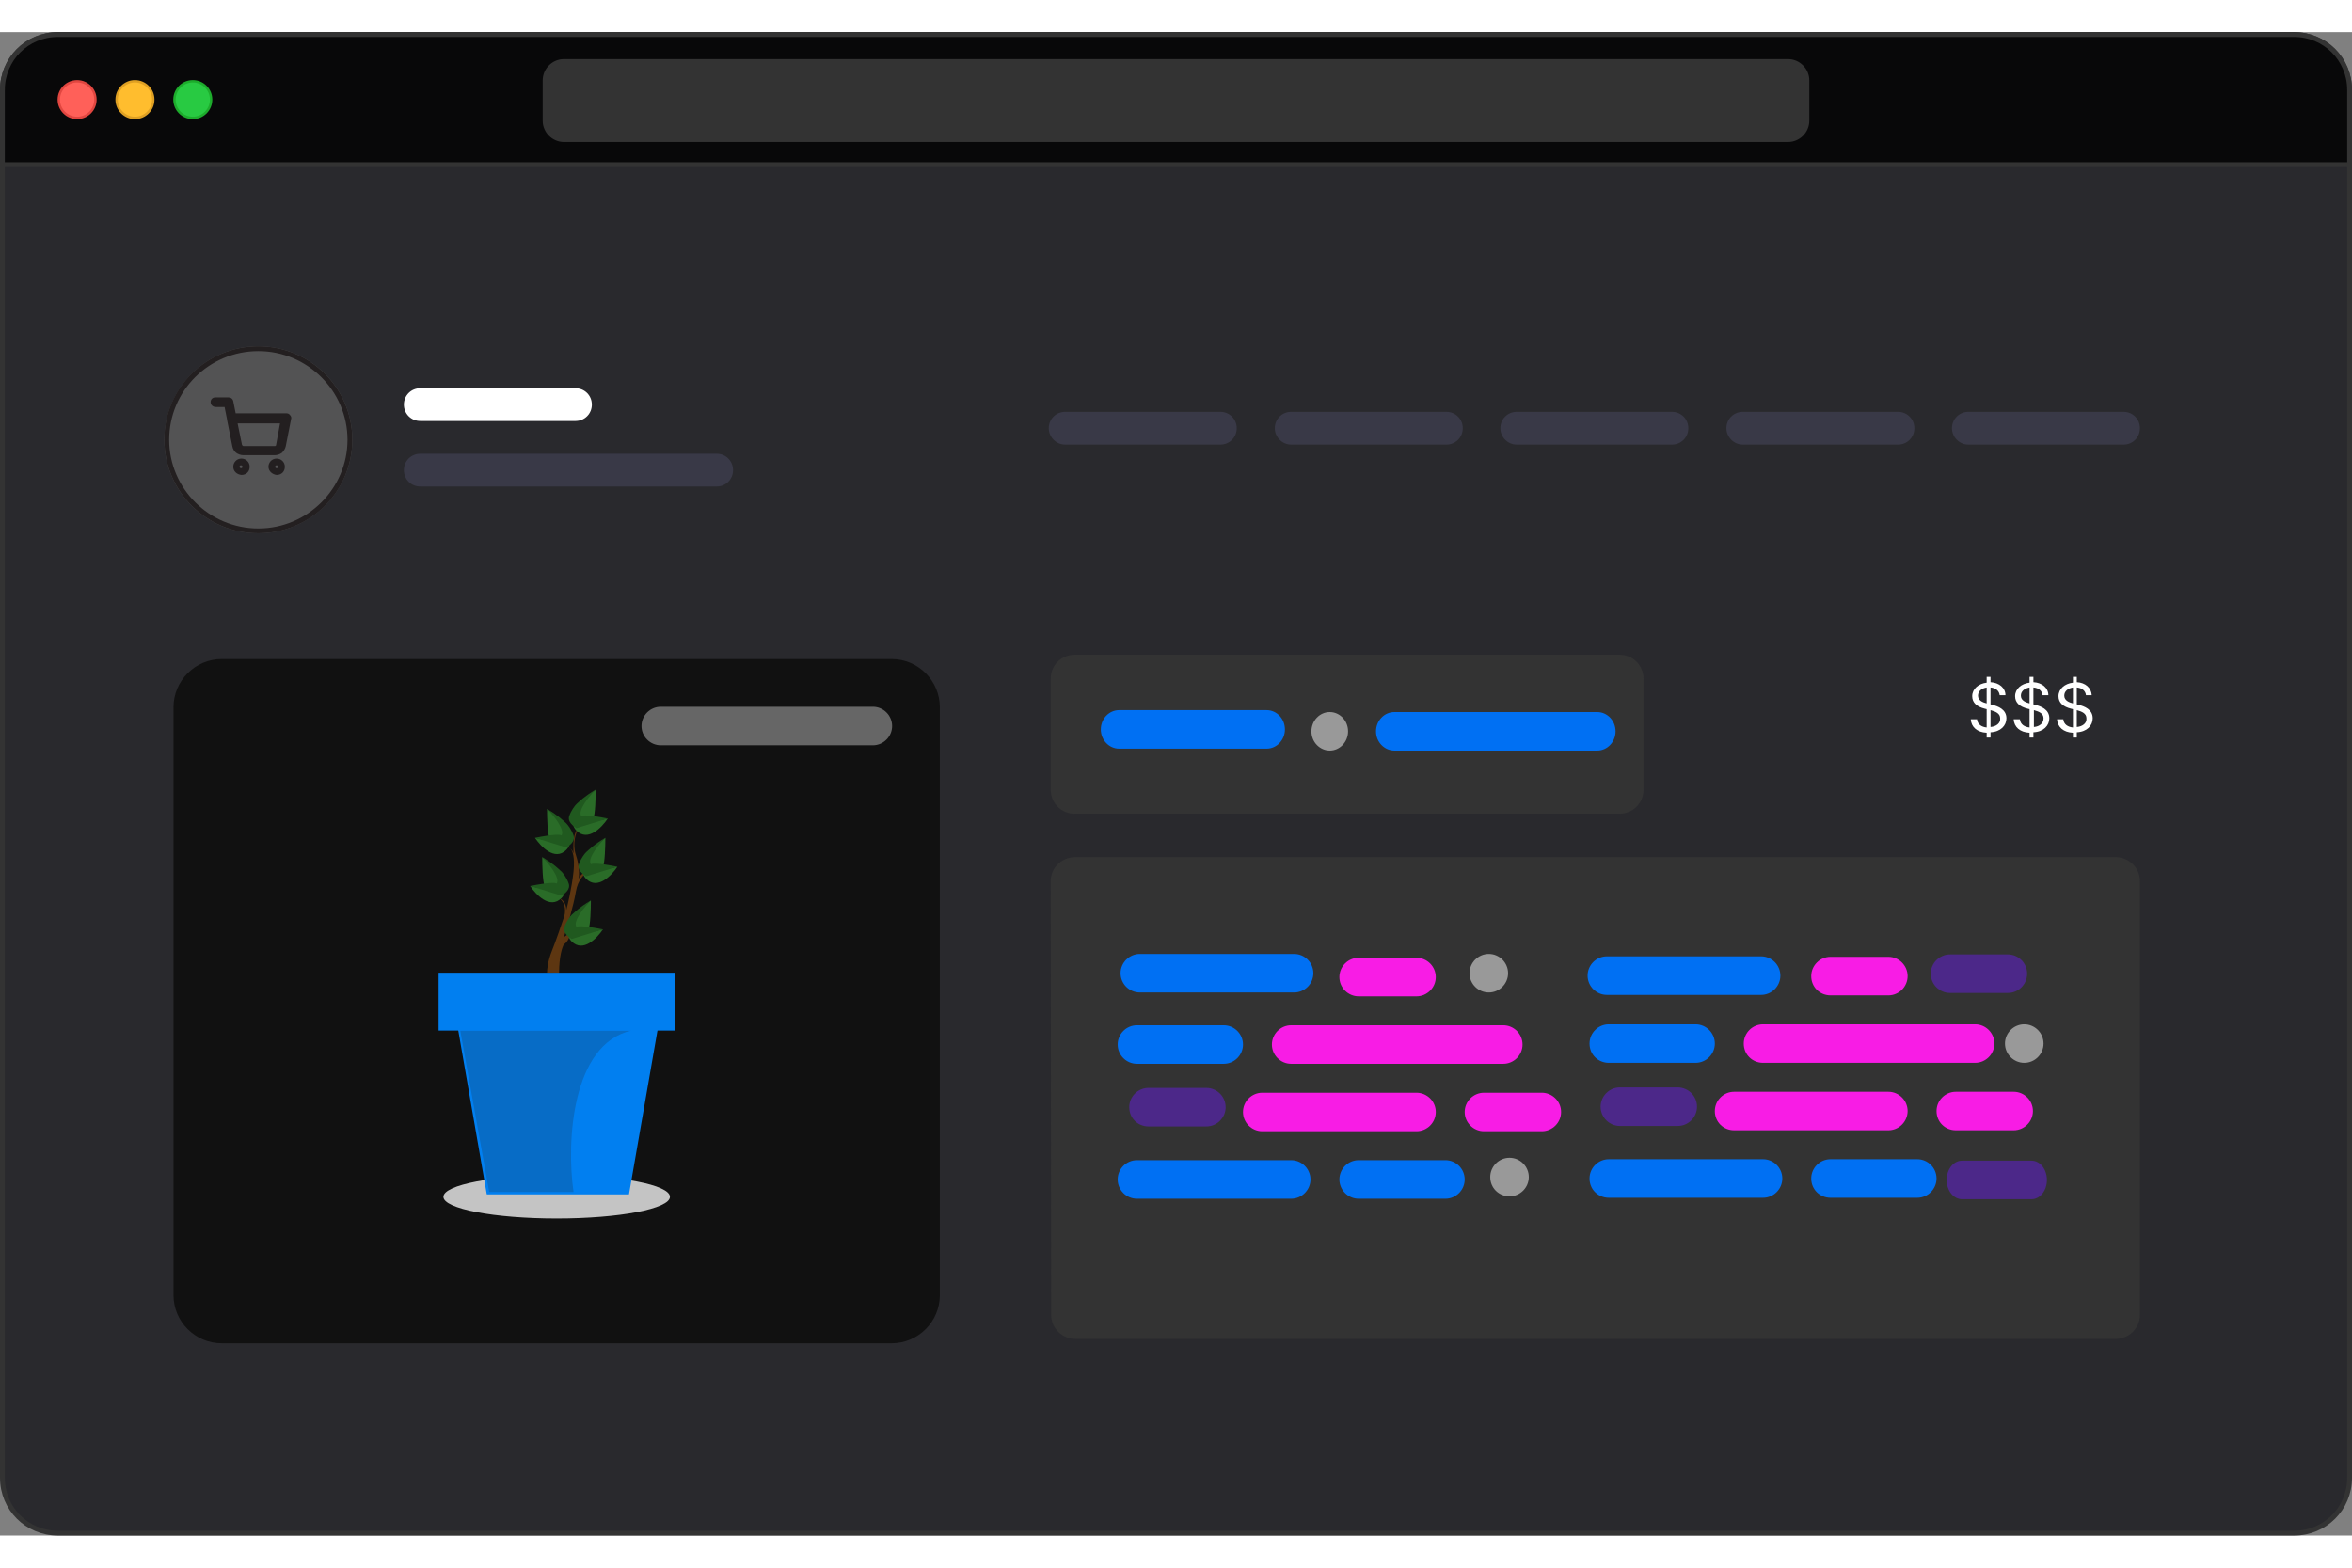 
<!-- Generator: Adobe Illustrator 26.3.1, SVG Export Plug-In . SVG Version: 6.00 Build 0)  -->
<svg xmlns="http://www.w3.org/2000/svg" width="480" height="320" viewBox="0 0 488 312" style="enable-background:new 0 0 488 312;" xml:space="preserve">
<rect x="0" y="0" width="488" height="312" fill="#808080" stroke="none"/>
<style type="text/css">
	.st0{fill:#131318;fill-opacity:0.8;stroke:#333333;}
	.st1{fill:#333333;}
	.st2{fill-opacity:0.8;stroke:#333333;}
	.st3{fill:#FF6059;stroke:#E14640;stroke-width:0.5;}
	.st4{fill:#FFBD2E;stroke:#DFA023;stroke-width:0.5;}
	.st5{fill:#28CA42;stroke:#1DAC2C;stroke-width:0.5;}
	.st6{fill:#111111;}
	.st7{fill:none;}
	.st8{opacity:0.28;fill:#BFBEBB;}
	.st9{fill:#231F20;}
	.st10{fill:#393947;}
	.st11{fill:#FFFFFF;}
	.st12{fill:#C4C4C4;}
	.st13{fill:#017FF0;}
	.st14{fill:#076CC6;}
	.st15{fill:#5D3611;}
	.st16{fill:#2A6C28;}
	.st17{fill:#20591F;}
	.st18{fill:#0070F3;}
	.st19{fill:#999999;}
	.st20{fill:#666666;}
	.st21{fill:#4C2889;}
	.st22{fill:#F81CE5;}
</style>
<path class="st0" d="M12,0.5h464c6.4,0,11.5,5.1,11.5,11.5v288c0,6.4-5.1,11.5-11.5,11.5H12c-6.4,0-11.5-5.1-11.5-11.5V12
	C0.5,5.6,5.6,0.5,12,0.5z"/>
<path class="st1" d="M56,150.3h32v-0.8H56V150.3z M88,157.4H56v0.8h32V157.4z M56,157.4c-2,0-3.6-1.6-3.6-3.6h-0.8
	c0,2.4,2,4.4,4.4,4.4V157.4z M91.6,153.9c0,2-1.6,3.6-3.6,3.6v0.8c2.4,0,4.4-2,4.4-4.4H91.6z M88,150.3c2,0,3.6,1.6,3.6,3.6h0.8
	c0-2.4-2-4.4-4.4-4.4V150.3z M56,149.4c-2.4,0-4.4,2-4.4,4.4h0.8c0-2,1.6-3.6,3.6-3.6V149.4z"/>
<path class="st1" d="M62,136.3h12v-0.8H62V136.3z M74,143.4H62v0.8h12V143.4z M62,143.4c-2,0-3.6-1.6-3.6-3.6h-0.8
	c0,2.4,2,4.4,4.4,4.4V143.4z M77.6,139.9c0,2-1.6,3.6-3.6,3.6v0.8c2.4,0,4.4-2,4.4-4.4H77.6z M74,136.3c2,0,3.6,1.6,3.6,3.6h0.8
	c0-2.4-2-4.4-4.4-4.4V136.3z M62,135.4c-2.4,0-4.4,2-4.4,4.4h0.8c0-2,1.6-3.6,3.6-3.6V135.4z"/>
<path class="st1" d="M76,164.3h18v-0.8H76V164.3z M94,171.4H76v0.8h18V171.4z M76,171.4c-2,0-3.6-1.6-3.6-3.6h-0.8
	c0,2.4,2,4.4,4.4,4.4V171.4z M97.6,167.9c0,2-1.6,3.6-3.6,3.6v0.8c2.4,0,4.4-2,4.4-4.4H97.6z M94,164.3c2,0,3.6,1.6,3.6,3.6h0.8
	c0-2.4-2-4.4-4.4-4.4V164.3z M76,163.4c-2.4,0-4.4,2-4.4,4.4h0.8c0-2,1.6-3.6,3.6-3.6V163.4z"/>
<path class="st2" d="M0.5,12C0.5,5.6,5.6,0.5,12,0.5h464c6.4,0,11.5,5.1,11.5,11.5v15.5H0.5V12z"/>
<path class="st1" d="M113,10c0-2.2,1.8-4,4-4h254c2.2,0,4,1.8,4,4v8.4c0,2.2-1.8,4-4,4H117c-2.2,0-4-1.8-4-4V10z"/>
<path class="st1" d="M117,6.4h254V5.6H117V6.4z M374.6,10v8.4h0.8V10H374.6z M371,22H117v0.8h254V22z M113.4,18.4V10h-0.8v8.4H113.4
	z M117,22c-2,0-3.6-1.6-3.6-3.6h-0.8c0,2.4,2,4.4,4.4,4.4V22z M374.6,18.4c0,2-1.6,3.6-3.6,3.6v0.8c2.4,0,4.4-2,4.4-4.4H374.6z
	 M371,6.4c2,0,3.6,1.6,3.6,3.6h0.8c0-2.4-2-4.4-4.4-4.4V6.4z M117,5.6c-2.4,0-4.4,2-4.4,4.4h0.8c0-2,1.6-3.6,3.6-3.6V5.6z"/>
<path class="st3" d="M19.8,14c0,2.1-1.7,3.8-3.8,3.8s-3.8-1.7-3.8-3.8s1.7-3.8,3.8-3.8S19.8,11.9,19.8,14z"/>
<path class="st4" d="M31.8,14c0,2.1-1.7,3.8-3.8,3.8s-3.8-1.7-3.8-3.8s1.7-3.8,3.8-3.8S31.8,11.9,31.8,14z"/>
<path class="st5" d="M43.8,14c0,2.1-1.7,3.8-3.8,3.8s-3.8-1.7-3.8-3.8s1.7-3.8,3.8-3.8S43.8,11.9,43.8,14z"/>
<g>
	<g>
		<path class="st6" d="M46,130.1h139c5.5,0,10,4.5,10,10v122c0,5.5-4.5,10-10,10H46c-5.5,0-10-4.5-10-10v-122
			C36,134.6,40.5,130.1,46,130.1z"/>
		<path class="st1" d="M218,134.2c0-2.8,2.2-5,5-5h113c2.8,0,5,2.2,5,5v23c0,2.8-2.2,5-5,5H223c-2.8,0-5-2.2-5-5V134.2z"/>
		<path class="st1" d="M218,176.2c0-2.8,2.3-5,5.1-5h215.8c2.8,0,5.1,2.2,5.1,5v90c0,2.8-2.3,5-5.1,5H223.2c-2.8,0-5.1-2.2-5.1-5
			L218,176.2L218,176.2z"/>
		<path class="st7" d="M399,139.4c0-5.7,4.6-10.3,10.3-10.3h24.5c5.7,0,10.3,4.6,10.3,10.3v0.5c0,5.7-4.6,10.3-10.3,10.3h-24.5
			c-5.7,0-10.3-4.6-10.3-10.3V139.4z"/>
	</g>
	<g>
		<path class="st8" d="M73.1,84.6c0-10.7-8.7-19.4-19.5-19.4s-19.5,8.7-19.5,19.4S42.8,104,53.6,104C64.3,104,73.1,95.3,73.1,84.6z"
			/>
		<path class="st9" d="M72.1,84.6c0-10.1-8.3-18.4-18.5-18.4s-18.5,8.2-18.5,18.4c0,10.1,8.3,18.4,18.5,18.4S72.1,94.7,72.1,84.6z
			 M53.6,65.2c10.8,0,19.5,8.7,19.5,19.4S64.4,104,53.6,104s-19.5-8.7-19.5-19.4C34,73.9,42.8,65.2,53.6,65.2z"/>
		<path class="st10" d="M83.8,90.9c0-1.9,1.5-3.4,3.4-3.4h61.5c1.9,0,3.4,1.5,3.4,3.4s-1.5,3.4-3.4,3.4H87.2
			C85.3,94.3,83.8,92.8,83.8,90.9z"/>
		<path class="st11" d="M83.8,77.3c0-1.9,1.5-3.4,3.4-3.4h32.2c1.9,0,3.4,1.5,3.4,3.4c0,1.9-1.5,3.4-3.4,3.4H87.2
			C85.3,80.7,83.8,79.2,83.8,77.3z"/>
		<path class="st10" d="M264.5,82.2c0-1.9,1.5-3.4,3.4-3.4h32.2c1.9,0,3.4,1.5,3.4,3.4s-1.5,3.4-3.4,3.4h-32.2
			C266,85.6,264.5,84,264.5,82.2z"/>
		<path class="st10" d="M358.2,82.2c0-1.9,1.5-3.4,3.4-3.4h32.2c1.9,0,3.4,1.5,3.4,3.4s-1.5,3.4-3.4,3.4h-32.2
			C359.7,85.6,358.2,84,358.2,82.2z"/>
		<path class="st10" d="M217.6,82.2c0-1.9,1.5-3.4,3.4-3.4h32.2c1.9,0,3.4,1.5,3.4,3.4s-1.5,3.4-3.4,3.4H221
			C219.1,85.6,217.6,84,217.6,82.2z"/>
		<path class="st10" d="M311.3,82.2c0-1.9,1.5-3.4,3.4-3.4h32.2c1.9,0,3.4,1.5,3.4,3.4s-1.5,3.4-3.4,3.4h-32.2
			C312.8,85.6,311.3,84,311.3,82.2z"/>
		<path class="st10" d="M405,82.2c0-1.9,1.5-3.4,3.4-3.4h32.2c1.9,0,3.4,1.5,3.4,3.4s-1.5,3.4-3.4,3.4h-32.2
			C406.5,85.6,405,84,405,82.2z"/>
		<path class="st9" d="M50,90.5c0.2,0,0.3-0.1,0.3-0.3c0-0.2-0.1-0.3-0.3-0.3s-0.3,0.1-0.3,0.3C49.7,90.4,49.9,90.5,50,90.5z
			 M48.4,90.2c0-0.9,0.7-1.7,1.7-1.7c0.9,0,1.7,0.7,1.7,1.7s-0.7,1.7-1.7,1.7C49.1,91.8,48.4,91.1,48.4,90.2z"/>
		<path class="st9" d="M57.4,90.5c0.2,0,0.3-0.1,0.3-0.3c0-0.2-0.1-0.3-0.3-0.3s-0.3,0.1-0.3,0.3C57.1,90.4,57.2,90.5,57.4,90.5z
			 M55.7,90.2c0-0.9,0.7-1.7,1.7-1.7c0.9,0,1.7,0.7,1.7,1.7s-0.7,1.7-1.7,1.7C56.5,91.8,55.7,91.1,55.7,90.2z"/>
		<path class="st9" d="M43.7,76.8c0-0.6,0.4-1,1-1h2.7c0.5,0,0.9,0.3,1,0.8l0.5,2.5h10.5c0.3,0,0.6,0.1,0.8,0.4
			c0.2,0.2,0.3,0.5,0.2,0.8l-1.1,5.6c-0.1,0.5-0.4,1-0.8,1.4c-0.4,0.3-1,0.5-1.5,0.5h-6.5c-0.5,0-1.1-0.2-1.5-0.5
			c-0.4-0.3-0.7-0.8-0.8-1.4l0,0l-1.1-5.5c0,0,0,0,0-0.1l-0.5-2.5h-1.8C44.2,77.8,43.7,77.4,43.7,76.8z M49.3,81.2l0.9,4.4
			c0,0.1,0.1,0.1,0.1,0.2c0.1,0,0.1,0.1,0.2,0.1l0,0H57l0,0c0.1,0,0.2,0,0.2-0.1c0.1,0,0.1-0.1,0.1-0.2l0.8-4.4H49.3z"/>
	</g>
	<g>
		<path class="st11" d="M412.2,146.4h0.8v-1.1c2.1-0.1,3.3-1.4,3.3-2.9c0-1.9-1.8-2.5-2.9-2.8l-0.4-0.1V136c1.1,0.1,1.8,0.7,1.9,1.6
			h1.2c0-1.5-1.3-2.6-3.1-2.7v-1.1h-0.8v1.2c-1.7,0.2-3,1.3-3,2.8c0,1.4,1,2.2,2.6,2.6l0.4,0.1v3.8c-1-0.1-1.9-0.6-2-1.7h-1.3
			c0.1,1.6,1.3,2.7,3.3,2.8V146.4z M413,144.2v-3.5l0,0c1.1,0.3,2,0.7,2,1.7C415.1,143.4,414.2,144.1,413,144.2z M412.2,139.3
			c-0.8-0.2-1.8-0.6-1.8-1.6c0-0.9,0.7-1.5,1.8-1.7V139.3z"/>
		<path class="st11" d="M421.1,146.4h0.8v-1.1c2.1-0.1,3.3-1.4,3.3-2.9c0-1.9-1.8-2.5-2.9-2.8l-0.4-0.1V136c1.1,0.1,1.8,0.7,1.9,1.6
			h1.2c0-1.5-1.3-2.6-3.1-2.7v-1.1h-0.8v1.2c-1.7,0.2-3,1.3-3,2.8c0,1.4,1,2.2,2.6,2.6l0.4,0.1v3.8c-1-0.1-1.9-0.6-2-1.7h-1.3
			c0.1,1.6,1.3,2.7,3.3,2.8V146.4z M422,144.2v-3.5l0,0c1.1,0.3,2,0.7,2,1.7S423.2,144.1,422,144.2z M421.1,139.3
			c-0.8-0.2-1.8-0.6-1.8-1.6c0-0.9,0.7-1.5,1.8-1.7V139.3z"/>
		<path class="st11" d="M430.1,146.4h0.8v-1.1c2.1-0.1,3.3-1.4,3.3-2.9c0-1.9-1.8-2.5-2.9-2.8l-0.4-0.1V136c1.1,0.1,1.8,0.7,1.9,1.6
			h1.2c-0.1-1.5-1.3-2.6-3.1-2.7v-1.1h-0.8v1.2c-1.7,0.2-3,1.3-3,2.8c0,1.4,1,2.2,2.6,2.6l0.4,0.1v3.8c-1-0.1-1.9-0.6-2-1.7h-1.3
			c0.1,1.6,1.3,2.7,3.3,2.8V146.4z M430.9,144.2v-3.5l0,0c1.1,0.3,2,0.7,2,1.7C433,143.4,432.1,144.1,430.9,144.2z M430.1,139.3
			c-0.8-0.2-1.8-0.6-1.8-1.6c0-0.9,0.7-1.5,1.8-1.7V139.3z"/>
		<ellipse class="st12" cx="115.5" cy="241.7" rx="23.5" ry="4.5"/>
		<path class="st13" d="M101,241.2l-6-34.5h41.5l-6,34.5H101z"/>
		<path class="st14" d="M131,207.2c-12.4,2.8-13.5,23.2-12,33.5h-17.5l-6-33.5H131z"/>
		<path class="st15" d="M113.5,195.2c0-0.7,0.2-2.5,1-4.5s2-5.5,2.5-7c0.3-0.8,0.6-2.8-1-4c0.5,0.2,1.5,0.9,1.5,2.5
			c0.3-1.2,1.1-4.4,1.5-8c0.3-3-0.2-4.4-0.7-4.8c-0.1-0.1-0.2-0.1-0.3-0.2c0.1,0,0.2,0.1,0.3,0.2c0.3,0.2,0.6,0.6,0.7,1.1
			c-0.1-1.6-0.1-4.5,1-5.2c-0.5,0.8-1.3,3.1-0.5,5.5c0.8,2.4,0.7,4.3,0.5,5c0.2-0.5,0.8-1.5,2-1.5c-0.7,0.3-2.1,1.6-2.5,4
			c-0.5,3-2,8-2.5,9.5c0.3-0.2,1.5-1,1.5-1c-0.2,0.7-0.7,2.1-1.5,2.5c-0.3,0.5-1,2.4-1,6L113.5,195.2L113.5,195.2z"/>
		<rect x="91" y="195.2" class="st13" width="49" height="12"/>
		<path class="st16" d="M116.5,179.7c-2.4,2.4-5.3-0.7-6.5-2.5c1.2,0.3,3.4,0.8,3,0s-0.5-4.3-0.5-6
			C114.9,173,118.9,177.3,116.5,179.7z"/>
		<path class="st17" d="M116.5,179.2l-6.5-2c4-0.8,5.3-0.7,5.5-0.5c0.8-1.2-1.7-4.2-3-5.5c2.5,1.5,3.2,2.3,4,3
			c0.3,0.3,1.1,1.3,1.5,2.5S117.2,178.8,116.5,179.2z"/>
		<path class="st16" d="M117.5,169.7c-2.4,2.4-5.3-0.7-6.5-2.5c1.2,0.3,3.4,0.8,3,0s-0.5-4.3-0.5-6
			C115.9,163,119.9,167.3,117.5,169.7z"/>
		<path class="st17" d="M117.5,169.2l-6.5-2c4-0.8,5.3-0.7,5.5-0.5c0.8-1.2-1.7-4.2-3-5.5c2.5,1.5,3.2,2.3,4,3
			c0.3,0.3,1.1,1.3,1.5,2.5S118.2,168.8,117.5,169.2z"/>
		<path class="st16" d="M118.6,188.7c2.4,2.4,5.3-0.7,6.5-2.5c-1.2,0.3-3.4,0.8-3,0s0.5-4.3,0.5-6
			C120.3,182,116.2,186.3,118.6,188.7z"/>
		<path class="st17" d="M118.6,188.2l6.5-2c-4-0.8-5.3-0.7-5.5-0.5c-0.8-1.2,1.7-4.2,3-5.5c-2.5,1.5-3.2,2.3-4,3
			c-0.3,0.3-1.1,1.3-1.5,2.5S118,187.8,118.6,188.2z"/>
		<path class="st16" d="M121.6,175.7c2.4,2.4,5.3-0.7,6.5-2.5c-1.2,0.3-3.4,0.8-3,0s0.5-4.3,0.5-6
			C123.3,169,119.2,173.3,121.6,175.7z"/>
		<path class="st17" d="M121.6,175.2l6.5-2c-4-0.8-5.3-0.7-5.5-0.5c-0.8-1.2,1.7-4.2,3-5.5c-2.5,1.5-3.2,2.3-4,3
			c-0.3,0.3-1.1,1.3-1.5,2.5S121,174.8,121.6,175.2z"/>
		<path class="st16" d="M119.6,165.7c2.4,2.4,5.3-0.7,6.5-2.5c-1.2,0.3-3.4,0.8-3,0s0.5-4.3,0.5-6
			C121.3,159,117.2,163.3,119.6,165.7z"/>
		<path class="st17" d="M119.6,165.2l6.5-2c-4-0.8-5.3-0.7-5.5-0.5c-0.8-1.2,1.7-4.2,3-5.5c-2.5,1.5-3.2,2.3-4,3
			c-0.3,0.3-1.1,1.3-1.5,2.5C117.7,163.9,119,164.8,119.6,165.2z"/>
	</g>
</g>
<path class="st18" d="M228.4,144.7c0-2.2,1.7-4,3.8-4h30.6c2.1,0,3.8,1.8,3.8,4l0,0c0,2.2-1.7,4-3.8,4h-30.6
	C230.1,148.7,228.4,146.9,228.4,144.7L228.4,144.7z"/>
<path class="st19" d="M272.1,145.1c0-2.2,1.7-4,3.8-4l0,0c2.1,0,3.8,1.8,3.8,4l0,0c0,2.2-1.7,4-3.8,4l0,0
	C273.9,149.1,272.1,147.4,272.1,145.1L272.1,145.1z"/>
<path class="st18" d="M285.5,145.1c0-2.2,1.7-4,3.8-4h42.1c2.1,0,3.8,1.8,3.8,4l0,0c0,2.2-1.7,4-3.8,4h-42.1
	C287.3,149.1,285.5,147.4,285.5,145.1L285.5,145.1z"/>
<path class="st20" d="M133.1,144c0-2.2,1.8-4,4-4h44c2.2,0,4,1.8,4,4l0,0c0,2.2-1.8,4-4,4h-44C134.9,148,133.1,146.2,133.1,144
	L133.1,144z"/>
<path class="st18" d="M231.9,210.1c0-2.2,1.8-4,4-4h18c2.2,0,4,1.8,4,4l0,0c0,2.2-1.8,4-4,4h-18
	C233.7,214.1,231.9,212.3,231.9,210.1L231.9,210.1z"/>
<path class="st21" d="M234.3,223.1c0-2.2,1.8-4,4-4h12c2.2,0,4,1.8,4,4l0,0c0,2.2-1.8,4-4,4h-12
	C236.1,227.1,234.3,225.4,234.3,223.1L234.3,223.1z"/>
<path class="st22" d="M257.9,224.1c0-2.2,1.8-4,4-4h32c2.2,0,4,1.8,4,4l0,0c0,2.2-1.8,4-4,4h-32
	C259.7,228.1,257.9,226.3,257.9,224.1L257.9,224.1z"/>
<path class="st22" d="M303.9,224.1c0-2.2,1.8-4,4-4h12c2.2,0,4,1.8,4,4l0,0c0,2.2-1.8,4-4,4h-12
	C305.7,228.1,303.9,226.3,303.9,224.1L303.9,224.1z"/>
<path class="st22" d="M277.9,196.1c0-2.2,1.8-4,4-4h12c2.2,0,4,1.8,4,4l0,0c0,2.2-1.8,4-4,4h-12
	C279.7,200.1,277.9,198.3,277.9,196.1L277.9,196.1z"/>
<path class="st18" d="M231.9,238.1c0-2.2,1.8-4,4-4h32c2.2,0,4,1.8,4,4l0,0c0,2.2-1.8,4-4,4h-32
	C233.7,242.1,231.9,240.3,231.9,238.1L231.9,238.1z"/>
<path class="st22" d="M263.9,210.1c0-2.2,1.8-4,4-4h44c2.2,0,4,1.8,4,4l0,0c0,2.2-1.8,4-4,4h-44
	C265.7,214.1,263.9,212.3,263.9,210.1L263.9,210.1z"/>
<path class="st18" d="M277.9,238.1c0-2.2,1.8-4,4-4h18c2.2,0,4,1.8,4,4l0,0c0,2.2-1.8,4-4,4h-18
	C279.7,242.1,277.9,240.3,277.9,238.1L277.9,238.1z"/>
<path class="st18" d="M329.8,209.9c0-2.2,1.8-4,4-4h18c2.2,0,4,1.8,4,4l0,0c0,2.2-1.8,4-4,4h-18
	C331.6,213.9,329.8,212.2,329.8,209.9L329.8,209.9z"/>
<path class="st21" d="M332.1,223c0-2.2,1.8-4,4-4h12c2.2,0,4,1.8,4,4l0,0c0,2.2-1.8,4-4,4h-12C333.9,227,332.1,225.2,332.1,223
	L332.1,223z"/>
<path class="st22" d="M355.8,223.9c0-2.2,1.8-4,4-4h32c2.2,0,4,1.8,4,4l0,0c0,2.2-1.8,4-4,4h-32
	C357.6,227.9,355.8,226.2,355.8,223.9L355.8,223.9z"/>
<path class="st22" d="M401.8,223.9c0-2.2,1.8-4,4-4h12c2.2,0,4,1.8,4,4l0,0c0,2.2-1.8,4-4,4h-12
	C403.6,227.9,401.8,226.2,401.8,223.9L401.8,223.9z"/>
<path class="st22" d="M375.8,195.9c0-2.2,1.8-4,4-4h12c2.2,0,4,1.8,4,4l0,0c0,2.2-1.8,4-4,4h-12
	C377.6,199.9,375.8,198.2,375.8,195.9L375.8,195.9z"/>
<path class="st18" d="M329.8,237.9c0-2.2,1.8-4,4-4h32c2.2,0,4,1.8,4,4l0,0c0,2.2-1.8,4-4,4h-32
	C331.6,241.9,329.8,240.2,329.8,237.9L329.8,237.9z"/>
<path class="st22" d="M361.8,209.9c0-2.2,1.8-4,4-4h44c2.2,0,4,1.8,4,4l0,0c0,2.2-1.8,4-4,4h-44
	C363.6,213.9,361.8,212.2,361.8,209.9L361.8,209.9z"/>
<path class="st18" d="M375.8,237.9c0-2.2,1.8-4,4-4h18c2.2,0,4,1.8,4,4l0,0c0,2.2-1.8,4-4,4h-18
	C377.6,241.9,375.8,240.2,375.8,237.9L375.8,237.9z"/>
<path class="st18" d="M232.5,195.3c0-2.2,1.8-4,4-4h32c2.2,0,4,1.8,4,4l0,0c0,2.2-1.8,4-4,4h-32
	C234.3,199.3,232.5,197.5,232.5,195.3L232.5,195.3z"/>
<path class="st18" d="M329.4,195.8c0-2.2,1.8-4,4-4h32c2.2,0,4,1.8,4,4l0,0c0,2.2-1.8,4-4,4h-32C331.2,199.8,329.4,198,329.4,195.8
	L329.4,195.8z"/>
<path class="st19" d="M304.9,195.3c0-2.2,1.8-4,4-4l0,0c2.2,0,4,1.8,4,4l0,0c0,2.2-1.8,4-4,4l0,0
	C306.7,199.3,304.9,197.5,304.9,195.3L304.9,195.3z"/>
<path class="st19" d="M309.2,237.6c0-2.2,1.8-4,4-4l0,0c2.2,0,4,1.8,4,4l0,0c0,2.2-1.8,4-4,4l0,0C311,241.6,309.2,239.9,309.2,237.6
	L309.2,237.6z"/>
<path class="st21" d="M400.6,195.4c0-2.2,1.8-4,4-4h12c2.2,0,4,1.8,4,4l0,0c0,2.2-1.8,4-4,4h-12
	C402.4,199.4,400.6,197.6,400.6,195.4L400.6,195.4z"/>
<path class="st19" d="M416,209.9c0-2.2,1.8-4,4-4l0,0c2.2,0,4,1.8,4,4l0,0c0,2.2-1.8,4-4,4l0,0C417.8,213.9,416,212.1,416,209.9
	L416,209.9z"/>
<path class="st21" d="M403.9,238.2c0-2.2,1.4-4,3.2-4h14.4c1.8,0,3.2,1.8,3.2,4l0,0c0,2.2-1.4,4-3.2,4h-14.4
	C405.3,242.2,403.9,240.4,403.9,238.2L403.9,238.2z"/>
</svg>

